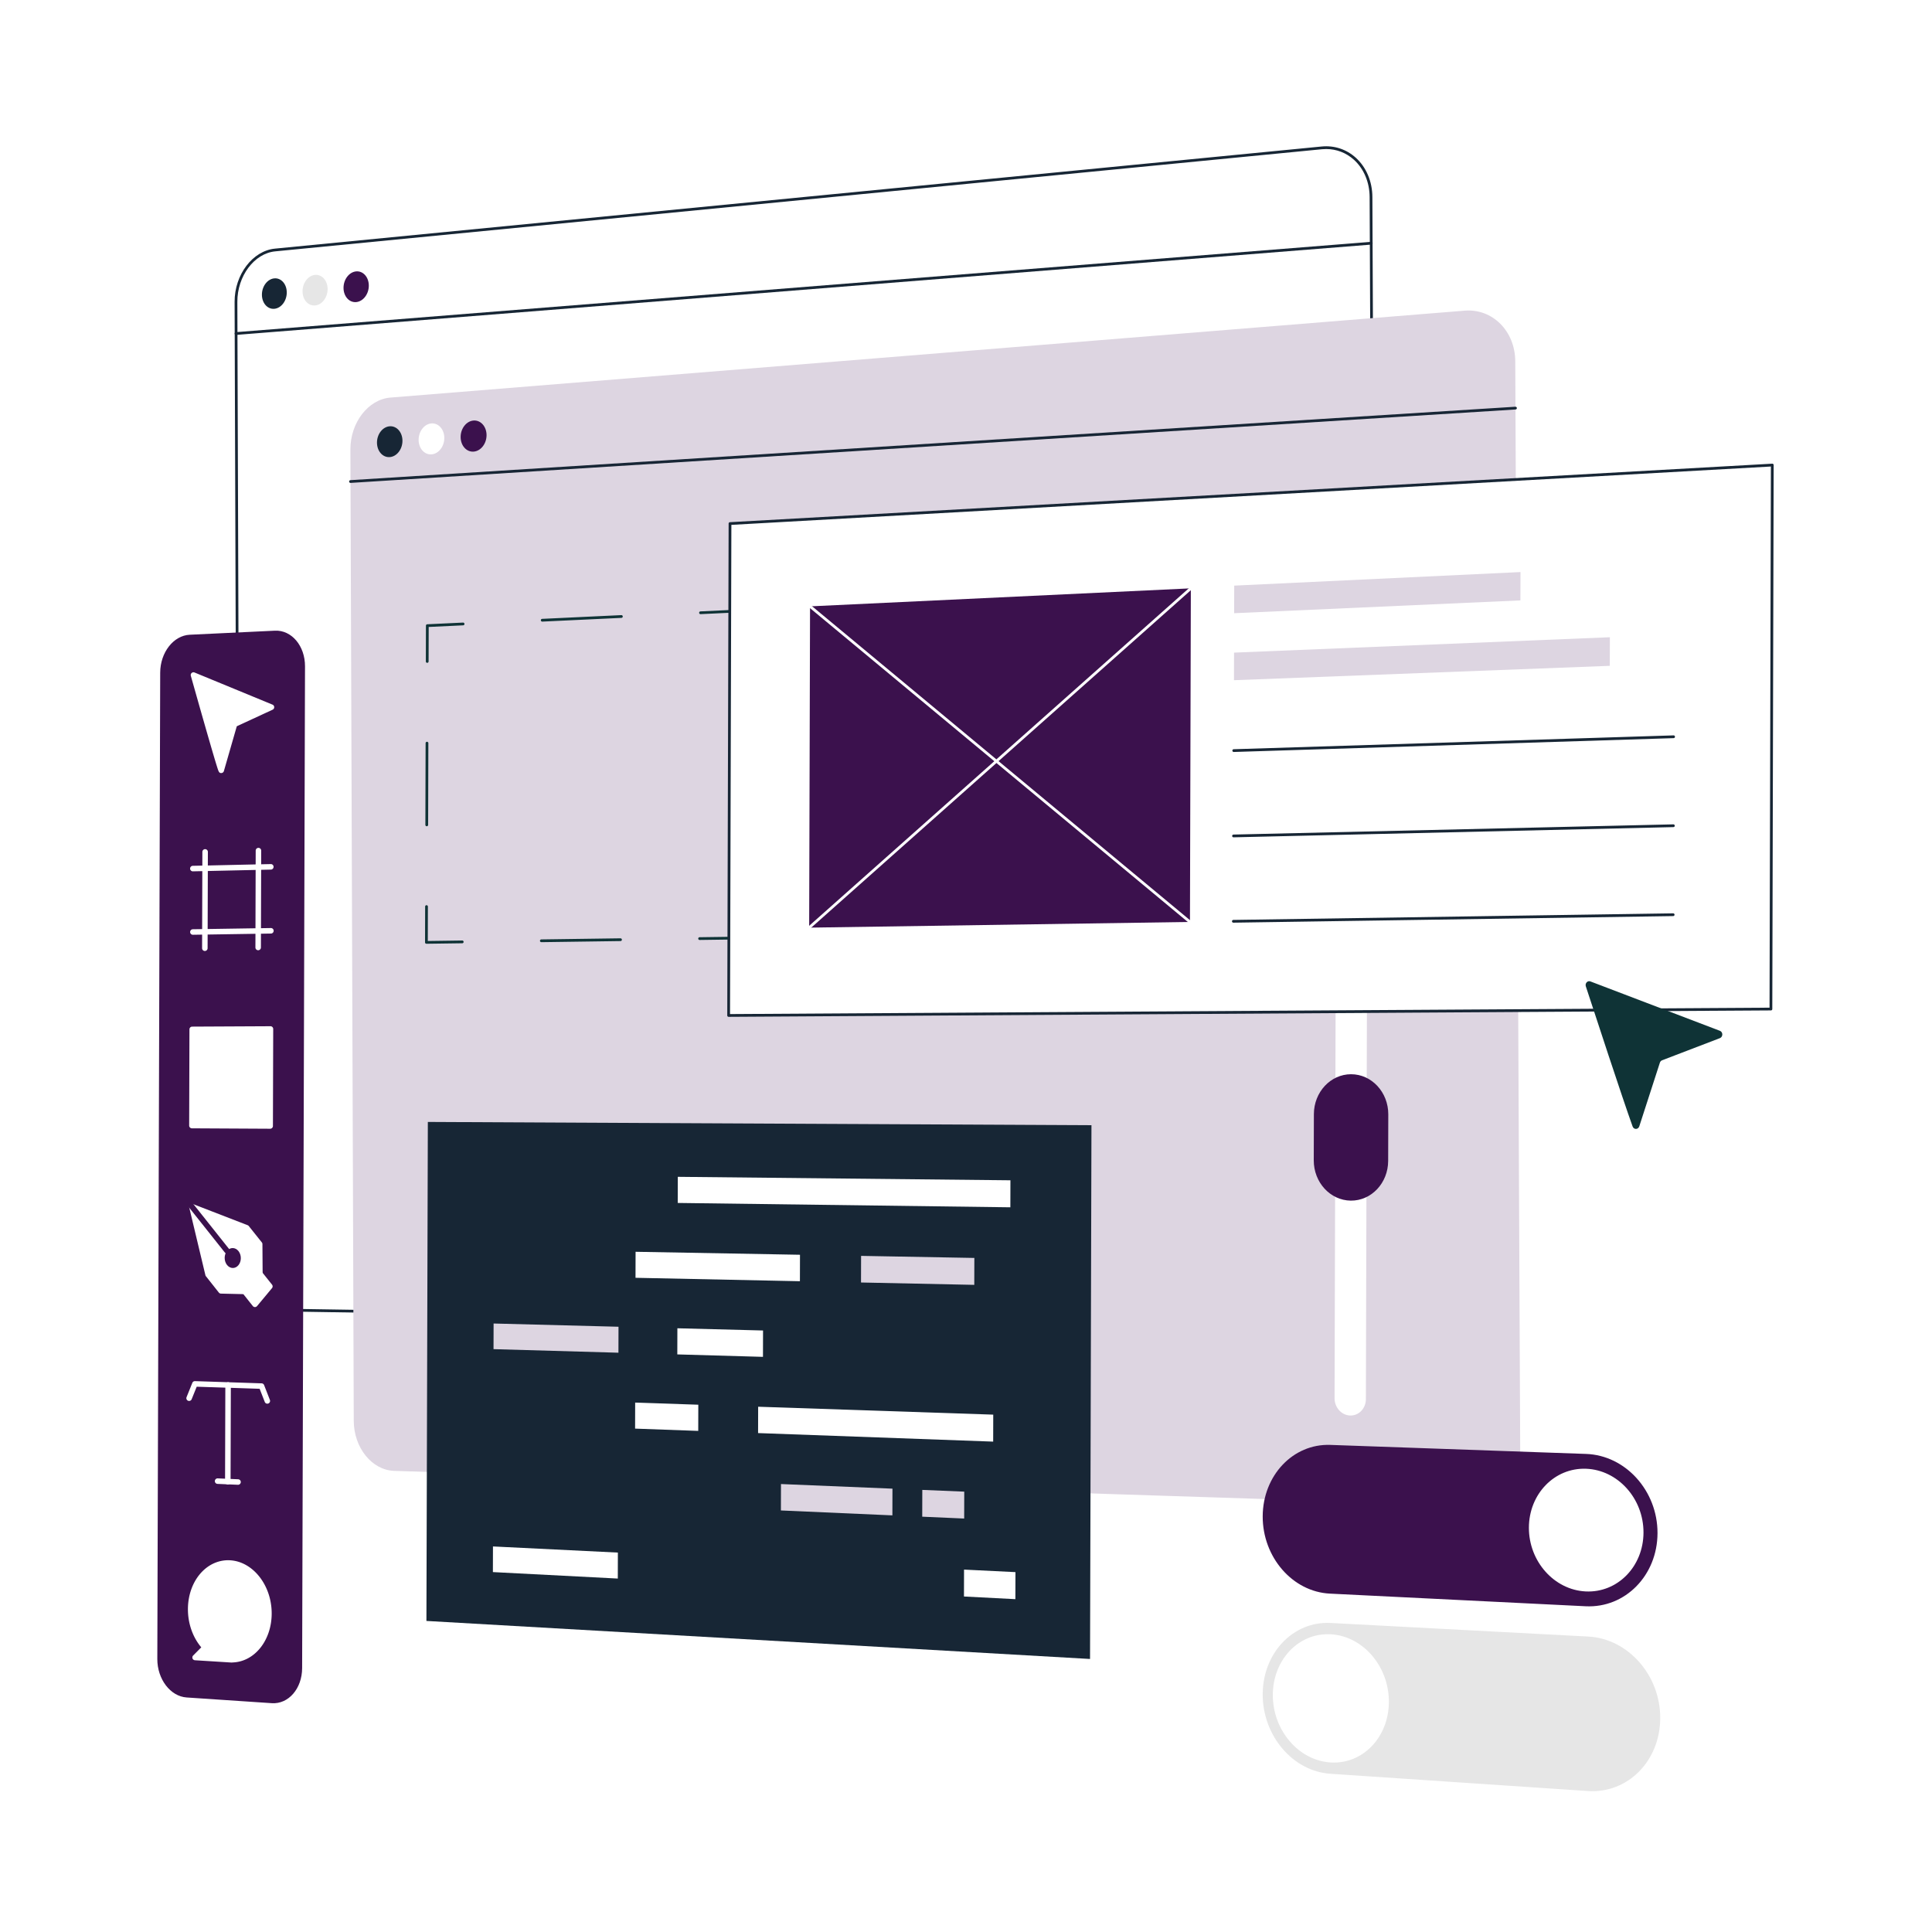 <svg xmlns="http://www.w3.org/2000/svg" viewBox="0 0 1400 1400" width="1400" height="1400"><path fill="#FFF" d="M0 0h1400v1400H0z"/><g transform="translate(170.0 106.0) rotate(0.0 414.0 428.0) scale(0.997 0.997)"><svg width="830.398" height="858.771" viewBox="0 0 830.398 858.771"><path d="M793.933 857.767 32.005 845.809c-15.806-.248-28.618-16.11-28.682-35.429L1 113.079C.936 93.795 13.626 76.921 29.41 75.381L790.206 1.155c19.609-1.913 35.656 14.062 35.752 35.692l3.44 782.232c.094 21.675-15.825 38.996-35.465 38.688z" fill="#fff"/><path d="M794.445 858.771c-.176 0-.351-.001-.527-.004L31.99 846.808c-16.292-.256-29.6-16.596-29.666-36.426L0 113.082c-.066-19.754 13.084-37.113 29.313-38.697L790.108.16c9.169-.895 17.972 2.001 24.784 8.154 7.617 6.88 12.015 17.279 12.064 28.529l3.44 782.232c.05 11.298-4.274 22.081-11.863 29.585-6.605 6.532-15.142 10.11-24.088 10.111zm-1.087-856.77c-1.012 0-2.031.049-3.055.149L29.507 76.376C14.277 77.862 1.938 94.325 2 113.076l2.323 697.3c.062 18.748 12.488 34.194 27.698 34.433l761.928 11.958c8.597.136 16.828-3.249 23.179-9.529 7.209-7.128 11.317-17.39 11.27-28.154l-3.44-782.232c-.047-10.689-4.204-20.55-11.405-27.054-5.629-5.084-12.708-7.797-20.195-7.797z" fill="#172635"/><path d="M37.915 106.307c-.018 6.118-4.085 11.409-9.077 11.818-4.985.408-9.006-4.208-8.988-10.309S23.918 96.425 28.903 96c4.992-.425 9.03 4.189 9.012 10.307z" fill="#172635"/><path d="M67.603 103.827c-.018 6.144-4.12 11.46-9.156 11.872-5.028.412-9.085-4.223-9.067-10.351s4.103-11.442 9.131-11.87c5.037-.428 9.11 4.205 9.092 10.349z" fill="#e6e6e6"/><path d="M97.552 101.326c-.018 6.171-4.156 11.512-9.236 11.928-5.072.415-9.165-4.238-9.147-10.393s4.139-11.494 9.211-11.926c5.081-.431 9.19 4.22 9.172 10.391z" fill="#3B114D"/><path d="M1.076 137.096a.999.999 0 0 1-.077-1.997l825.028-65.642a1 1 0 1 1 .159 1.993L1.156 137.093a1.09 1.09 0 0 1-.08.003z" fill="#172635"/></svg></g><g transform="translate(253.0 225.0) rotate(0.0 424.5 433.0) scale(0.997 0.997)"><svg width="851.157" height="868.701" viewBox="0 0 851.157 868.701"><path d="M814.71 868.683 32.752 843.375c-16.198-.524-29.329-16.805-29.396-36.365L.92 101.002C.852 81.478 13.855 64.595 30.031 63.287L810.803.111c20.152-1.631 36.648 14.82 36.747 36.753l3.606 793.206c.1 21.98-16.26 39.266-36.446 38.613z" fill="#DDD5E1"/><path d="M38.749 94.734c-.018 6.194-4.185 11.486-9.301 11.821-5.109.334-9.23-4.404-9.212-10.581s4.168-11.468 9.277-11.819c5.115-.351 9.254 4.385 9.236 10.579z" fill="#172635"/><path d="M69.178 92.696c-.018 6.221-4.222 11.538-9.383 11.876-5.154.337-9.312-4.42-9.294-10.625.018-6.204 4.204-11.52 9.358-11.874 5.161-.354 9.337 4.402 9.319 10.623z" fill="#fff"/><path d="M99.876 90.64c-.018 6.249-4.259 11.591-9.466 11.931-5.199.34-9.394-4.437-9.377-10.669.018-6.232 4.241-11.572 9.441-11.929 5.207-.358 9.42 4.418 9.402 10.667z" fill="#3B114D"/><path d="M.999 125.307a1 1 0 0 1-.062-1.998l846.705-53.365a1 1 0 1 1 .126 1.996L1.063 125.305l-.064.002z" fill="#172635"/></svg></g><g transform="translate(114.0 457.0) rotate(0.0 53.5 388.5) scale(0.997 1)"><svg width="107.346" height="777.229" viewBox="0 0 107.346 777.229"><path d="m83.235 777.188-61.909-4.138C9.489 772.259-.043 759.769 0 745.151L2.09 30.426c.043-14.61 9.644-26.908 21.482-27.469L85.484.02c12.099-.574 21.905 10.989 21.862 25.828l-2.094 725.923c-.043 14.847-9.918 26.226-22.017 25.417z" fill="#3B114D"/><g fill="#fff"><path d="m82.026 358.929-56.878-.303.203-69.699 56.879-.284z"/><path d="M82.026 360.929h-.011l-56.878-.303a2 2 0 0 1-1.989-2.006l.203-69.699a2 2 0 0 1 1.99-1.994l56.879-.285a2 2 0 0 1 2.01 2.006l-.203 70.287a2 2 0 0 1-2.001 1.994zm-54.872-4.292 52.878.282.192-66.266-52.879.265zm46.144-125.056h-.006a2 2 0 0 1-1.994-2.006l.203-70.186a2 2 0 0 1 4 .012l-.203 70.186a2 2 0 0 1-2 1.994zm-38.755.532h-.006a2 2 0 0 1-1.994-2.006l.203-69.785a2 2 0 0 1 4 .012l-.203 69.785a2 2 0 0 1-2 1.994z"/><path d="M25.808 174.406a2 2 0 0 1-.044-3.999l56.688-1.263a1.984 1.984 0 0 1 2.044 1.955 2 2 0 0 1-1.955 2.044l-56.688 1.263h-.045zm.056 45.961a2 2 0 0 1-.03-4l56.691-.877a2 2 0 0 1 .062 4l-56.691.877h-.032zm25.373 398.241-.088-.002-7.418-.322a2 2 0 0 1-1.911-2.085 1.995 1.995 0 0 1 2.085-1.911l7.418.322a2 2 0 0 1-.086 3.998zm28.717-58.444a2 2 0 0 1-1.863-1.272l-3.72-9.514-45.743-1.514-3.672 9.079a2 2 0 0 1-3.708-1.5l4.196-10.374a2.006 2.006 0 0 1 1.92-1.249l48.457 1.603a1.998 1.998 0 0 1 1.796 1.271l4.2 10.74a2 2 0 0 1-1.863 2.73z"/><path d="M51.236 618.608h-.006a2 2 0 0 1-1.994-2.006l.203-69.99a2 2 0 0 1 2-1.994h.006a2 2 0 0 1 1.994 2.006l-.203 69.99a2.001 2.001 0 0 1-2 1.994z"/><path d="m58.672 618.931-.088-.002-7.435-.323a2 2 0 0 1-1.911-2.085 1.996 1.996 0 0 1 2.085-1.911l7.435.323a2 2 0 0 1-.086 3.998zm22.452 93.344c.056-19.415-12.714-35.822-28.457-36.643-15.67-.817-28.366 14.131-28.422 33.383-.032 10.967 4.043 20.993 10.443 27.781l-.002.002-7.233 7.284 26.613 1.663-.025-.057c15.016-.073 27.028-14.652 27.083-33.413z"/><path d="M54.058 747.745c-.039 0-.077-.001-.116-.004l-26.613-1.663a2.002 2.002 0 0 1-1.295-3.405l5.908-5.949c-6.213-7.338-9.727-17.323-9.697-27.714.032-11.09 4.099-21.282 11.157-27.962 5.439-5.148 12.314-7.78 19.369-7.412 16.796.876 30.412 18.212 30.353 38.646-.057 19.575-12.57 35.012-28.58 35.4-.157.041-.32.063-.486.063zm-22.078-5.383 21.723 1.357c.107-.02.217-.03.328-.031 14.02-.068 25.042-13.869 25.092-31.418.053-18.334-11.862-33.873-26.562-34.64-6.031-.313-11.708 1.872-16.41 6.323-6.267 5.931-9.878 15.069-9.907 25.069-.029 10.077 3.578 19.701 9.898 26.404a1.998 1.998 0 0 1-.055 2.8zM26.278 32.166s19.469 69.043 20.182 69.02l9.636-33.339 26.867-12.391z"/><path d="M46.407 103.186c-1.538 0-1.873-1.053-2.924-4.353a466.39 466.39 0 0 1-2.394-7.852c-1.705-5.73-4.03-13.719-6.91-23.745-4.901-17.065-9.777-34.355-9.826-34.528a2 2 0 0 1 2.685-2.393l56.685 23.29a2 2 0 0 1 .078 3.666L57.763 69.28l-9.382 32.461a2.002 2.002 0 0 1-1.856 1.444l-.118.001zM29.32 35.577c5.798 20.516 13.454 47.274 16.996 58.906l7.859-27.193a2 2 0 0 1 1.084-1.261l22.7-10.469zm-4.228 381.747 11.794 49.238 9.397 11.836 17.232.405 11.025-13.246-.145-21.024-9.475-11.837z"/><path d="m63.515 480.803-.047-.001-17.232-.405a2.002 2.002 0 0 1-1.52-.756l-9.397-11.835a2.01 2.01 0 0 1-.379-.778L23.147 417.79a2 2 0 0 1 2.665-2.332L65.64 430.83c.33.127.62.34.841.616l9.475 11.837a2 2 0 0 1 .439 1.236l.144 21.024c.003.472-.161.93-.463 1.293l-11.024 13.246a2 2 0 0 1-1.537.721zm-16.249-4.382 15.33.36 9.939-11.941-.135-19.599-8.704-10.873-35.772-13.807 10.803 45.105z"/><path d="m70.958 488.154-7.443-9.351 10.826-13.007 7.472 9.358z"/><path d="M70.958 490.154h-.023a2 2 0 0 1-1.541-.754l-7.443-9.351a2 2 0 0 1 .027-2.525l10.825-13.007a2.001 2.001 0 0 1 3.101.032l7.472 9.358a2 2 0 0 1-.028 2.53l-10.855 13c-.38.454-.942.717-1.535.717zm-4.864-11.323 4.902 6.158 8.236-9.863-4.923-6.165z"/></g><path d="M58.987 449.584c2.287 2.866 2.274 7.443-.03 10.219-2.302 2.775-6.018 2.698-8.3-.168-2.28-2.864-2.267-7.432.03-10.206 2.298-2.777 6.014-2.709 8.3.155z" fill="#3B114D"/><path d="M50.688 451.429c-.588 0-1.17-.258-1.565-.753l-27.944-35.051a2 2 0 1 1 3.128-2.494l27.944 35.051a2.002 2.002 0 0 1-1.563 3.247z" fill="#3B114D"/></svg></g><g transform="translate(309.0 813.0) rotate(0.0 241.0 194.5) scale(0.999 0.999)"><svg width="482.398" height="389.541" viewBox="0 0 482.398 389.541"><path d="M481.363 389.541 0 361.953 1.032 0l481.366 2.376z" fill="#172635"/><path d="m427.21 346.161-37.293-1.933.052-19.513 37.294 1.833zm-288.387-14.946-90.607-4.695.053-18.6 90.607 4.453z" fill="#fff"/><path d="m337.993 285.381-80.862-3.565.053-19.157 80.862 3.348z" fill="#DDD5E1"/><g fill="#fff"><path d="m411.103 231.884-170.528-6.196.053-19.111 170.528 5.739zm-213.938-7.773-45.805-1.664.053-18.873 45.805 1.541zm46.955-53.714-62.136-1.776.053-18.954 62.136 1.61z"/></g><path d="m139.282 167.4-90.608-2.59.053-18.597 90.608 2.347zm258.113-49.224-82.159-1.713.052-19.309 82.16 1.493z" fill="#DDD5E1"/><path d="m270.921 115.54-119.255-2.485.053-18.872 119.255 2.166zm152.647-53.621L182.29 58.76l.053-18.952 241.278 2.514z" fill="#fff"/><path d="m390.07 287.676-30.429-1.341.053-19.432 30.428 1.26z" fill="#DDD5E1"/></svg></g><g transform="translate(915.0 1047.0) rotate(0.0 143.0 58.5) scale(1.006 1.002)"><svg width="284.389" height="116.785" viewBox="0 0 284.389 116.785"><path d="M232.661 116.725 48.386 107.58C21.509 106.247-.077 81.25 0 51.74.078 22.231 21.789-.923 48.667.028l184.274 6.525c28.406 1.006 51.525 26.653 51.448 57.278-.078 30.627-23.322 54.304-51.728 52.894z" fill="#3B114D"/><path d="M274.293 63.403c-.062 24.632-18.744 43.702-41.605 42.599-22.727-1.096-41.002-21.738-40.94-46.109s18.439-43.453 41.165-42.617c22.861.841 41.442 21.495 41.38 46.127z" fill="#fff"/></svg></g><g transform="translate(915.0 1176.0) rotate(0.0 144.0 61.0) scale(1.013 1.016)"><svg width="284.369" height="120.036" viewBox="0 0 284.369 120.036"><path d="M232.644 119.928 48.383 107.617C21.507 105.822-.077 80.452 0 50.942.078 21.432 21.788-1.351 48.663.062l184.261 9.691c28.404 1.494 51.521 27.54 51.444 58.166-.077 30.627-23.319 53.907-51.724 52.009z" fill="#e6e6e6"/><path d="M90.261 56.331c-.066 25.384-18.863 44.73-41.858 43.219C25.548 98.047 7.174 76.481 7.24 51.374S25.786 6.903 48.642 8.13c22.995 1.234 41.685 22.817 41.619 48.201z" fill="#fff"/></svg></g><g transform="translate(308.0 431.0) rotate(0.0 228.0 126.5) scale(0.998 0.998)"><svg width="456.866" height="253.392" viewBox="0 0 456.866 253.392"><g fill="#0f3336"><path d="M429.21 247.454a1 1 0 0 1-.014-2l25.014-.347.067-25.017a1 1 0 0 1 1-.997h.003a1 1 0 0 1 .997 1.003l-.07 26a1 1 0 0 1-.986.997l-25.998.36h-.014zm-344.754 4.781a1 1 0 0 1-.014-2l57.459-.797h.014a1 1 0 0 1 .014 2l-57.459.797zm114.918-1.594a1 1 0 0 1-.014-2l57.459-.796h.014a1 1 0 0 1 .014 2l-57.459.796zm114.918-1.593a1 1 0 0 1-.014-2l57.459-.797h.014a1 1 0 0 1 .014 2l-57.459.797zM1 253.392a1 1 0 0 1-1-1.003l.074-26a1 1 0 0 1 1-.997h.003a1 1 0 0 1 .997 1.003l-.071 24.983 24.981-.347h.014a1 1 0 0 1 .014 2l-25.998.36H1zm.243-85.328H1.24a1 1 0 0 1-.997-1.003l.169-59.328a1 1 0 0 1 1-.997h.003a1 1 0 0 1 .997 1.003l-.169 59.328a1 1 0 0 1-1 .997zm.339-118.655h-.003a1 1 0 0 1-.997-1.003l.074-26a.999.999 0 0 1 .953-.996l25.971-1.224a1.02 1.02 0 0 1 1.046.952 1 1 0 0 1-.952 1.046L2.653 23.363l-.071 25.049a1 1 0 0 1-1 .997zm83.511-29.933a1 1 0 0 1-.046-1.999l57.467-2.708c.522-.026 1.02.4 1.046.952a1 1 0 0 1-.952 1.046l-57.467 2.708h-.048zm114.934-5.417a1 1 0 0 1-.046-1.999l57.467-2.708c.529-.023 1.02.4 1.046.952a1 1 0 0 1-.952 1.046l-57.467 2.708h-.048zm114.934-5.417a1 1 0 0 1-.046-1.999l57.467-2.708c.519-.02 1.02.4 1.046.952a1 1 0 0 1-.952 1.046l-57.467 2.708h-.048zM455.796 28h-.003a1 1 0 0 1-.997-1.003l.067-24.949-24.921 1.175c-.533.012-1.02-.4-1.046-.952a1 1 0 0 1 .952-1.046L455.819 0c.267-.011.541.087.738.276s.309.452.309.726l-.07 26a1 1 0 0 1-1 .997zm-.346 128.729h-.002a1 1 0 0 1-.998-1.003l.173-64.364a1 1 0 0 1 1-.998h.002a1 1 0 0 1 .998 1.003l-.173 64.364a1 1 0 0 1-1 .997z"/></g></svg></g><g transform="translate(952.0 377.0) rotate(0.0 27.0 324.5) scale(1.055 1.033)"><svg width="51.188" height="628.019" viewBox="0 0 51.188 628.019"><path d="M26.635.013c5.946-.304 10.76 4.747 10.743 11.284l-1.573 605.218c-.017 6.539-4.858 11.688-10.805 11.5-5.937-.188-10.729-5.626-10.712-12.147l1.574-603.503C15.878 5.847 20.698.317 26.635.013z" fill="#fff"/><path d="M25.393 477.267C11.307 477.102-.04 464.439 0 448.984l.085-32.402c.04-15.455 11.453-27.982 25.539-27.981 14.138.001 25.605 12.615 25.565 28.174l-.085 32.621c-.041 15.559-11.574 28.038-25.711 27.871z" fill="#3B114D"/></svg></g><g transform="translate(527.0 336.0) rotate(0.0 379.0 200.5) scale(1 0.998)"><svg width="758.258" height="401.643" viewBox="0 0 758.258 401.643"><path d="M756.274 395.98 1 400.643l.99-357.162L757.258 1z" fill="#fff"/><path d="M1 401.643a1 1 0 0 1-1-1.003L.99 43.478a1 1 0 0 1 .944-.996L757.202.002a.997.997 0 0 1 1.056 1.001l-.984 394.98a1 1 0 0 1-.994.997L1.006 401.643H1zM2.987 44.427l-.984 355.21 753.274-4.65.979-392.928zM756.274 395.98h.01z" fill="#172635"/><path d="m335.292 332.742-275.941 4.136.641-233.278 275.941-13.088z" fill="#3B114D"/><path d="M59.351 337.878a1 1 0 0 1-.665-1.747L335.268 89.765a1 1 0 1 1 1.33 1.494L60.016 337.625a.997.997 0 0 1-.665.253z" fill="#fff"/><path d="M335.291 333.742a.997.997 0 0 1-.639-.231L59.352 104.37a1 1 0 0 1 1.279-1.537l275.3 229.141a1 1 0 0 1-.64 1.768z" fill="#fff"/><path d="m574.745 99.271-207.438 9.299.052-20.026 207.439-9.852zm64.775 47.505-272.342 10.441.053-20.027 272.341-11.168z" fill="#DDD5E1"/><g fill="#172635"><path d="M367.043 209.328a1 1 0 0 1-.031-2l318.708-10.046a1 1 0 0 1 .063 1.999l-318.708 10.046-.032.001zm-.163 61.97a1 1 0 0 1-.022-2l318.708-7.412a1.01 1.01 0 0 1 1.023.977 1 1 0 0 1-.977 1.023l-318.708 7.412h-.024zm-.163 61.972a1.001 1.001 0 0 1-.015-2l318.709-4.778a1 1 0 0 1 .03 2l-318.709 4.778h-.015z"/></g></svg></g><g transform="translate(1149.0 711.0) rotate(0.0 49.5 53.5) scale(1.012 1.025)"><svg width="97.872" height="104.44" viewBox="0 0 97.872 104.44"><path d="M.15 3.654c6.095 18.421 26.19 79.001 33.49 99.043.861 2.363 4.003 2.311 4.787-.081l14.748-45.002c.258-.786.836-1.406 1.572-1.684l41.391-15.659c2.301-.871 2.317-4.319.024-5.183L3.395.158C1.387-.599-.563 1.5.15 3.654z" fill="#0f3336"/></svg></g></svg>